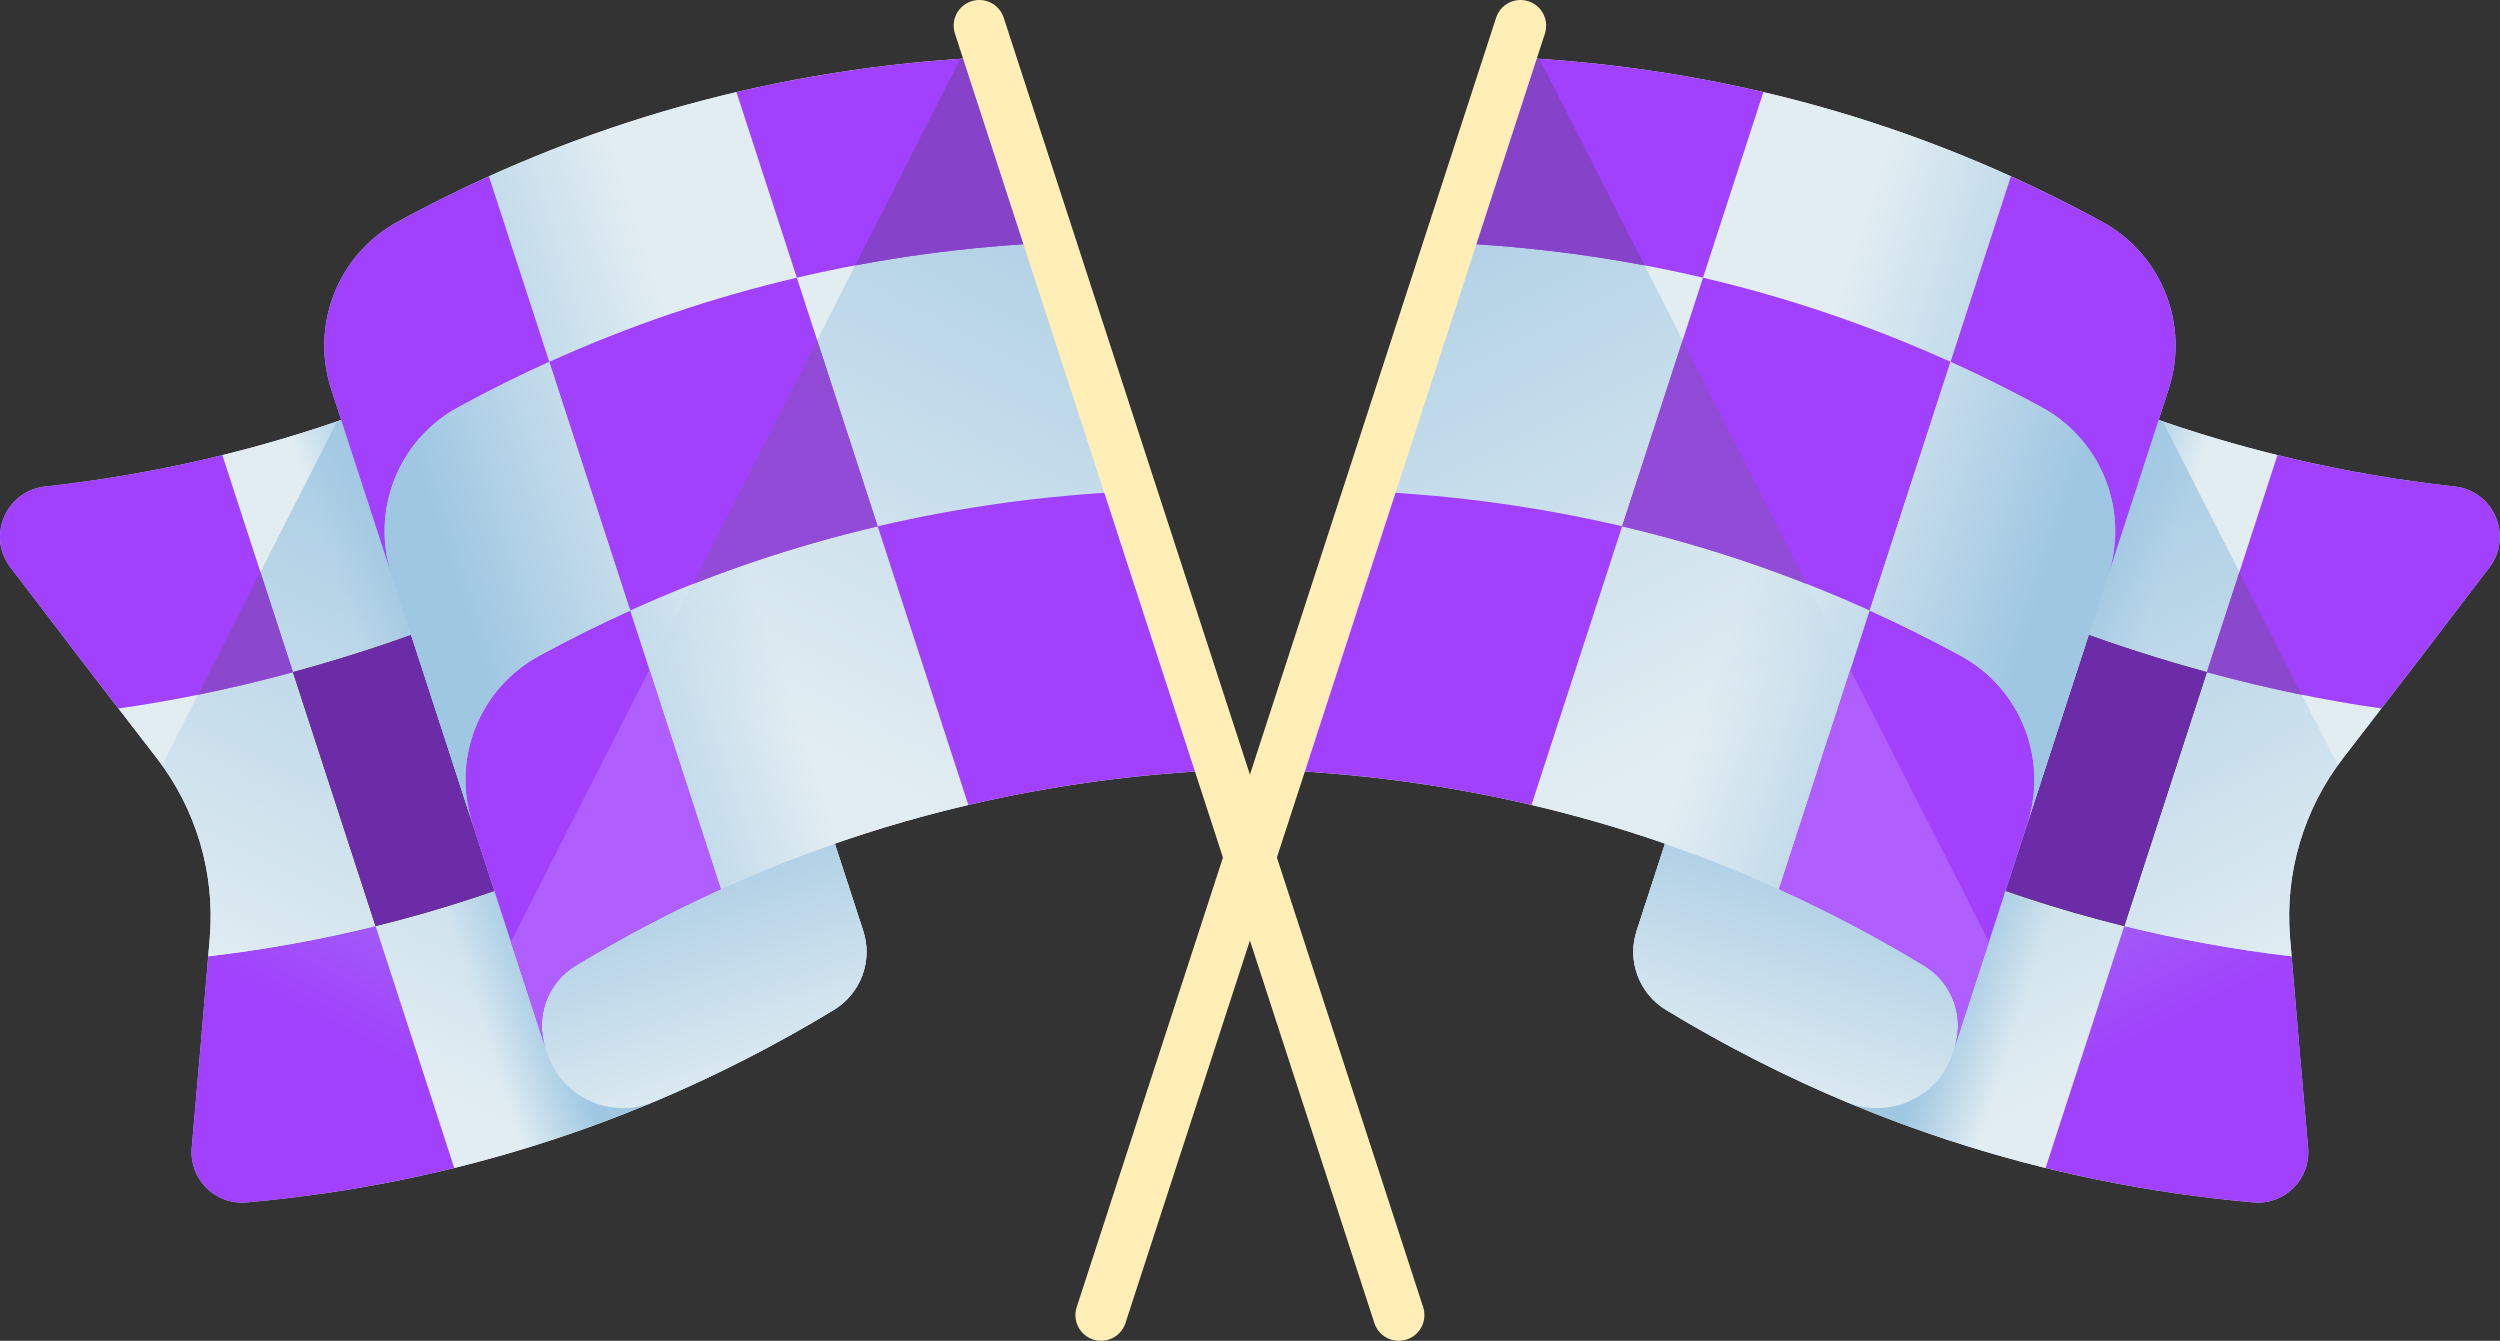 <svg width="179" height="96" viewBox="0 0 179 96" fill="none" xmlns="http://www.w3.org/2000/svg">
<rect x="0" y="0" width="179" height="96" fill="#333333" stroke="none"/>
<g id="Group 114">
<g id="Start ICo">
<path id="Vector" d="M161.355 86.094C146.317 84.767 132.2 80.141 119.281 72.306C117.355 71.138 116.485 68.798 117.182 66.655L132.618 19.2C145.787 27.879 160.267 33.124 175.75 34.834C178.55 35.144 179.95 38.377 178.247 40.62C174.779 45.187 171.289 49.736 167.777 54.268C164.941 57.928 163.583 62.518 163.967 67.132C164.385 72.145 164.817 77.157 165.261 82.168C165.46 84.406 163.593 86.292 161.355 86.094Z" fill="url(#paint0_linear_45_21781)"/>
<path id="Vector_2" d="M124.915 54.986C122.988 53.818 122.118 51.478 122.815 49.335L117.182 66.655C116.485 68.797 117.355 71.138 119.281 72.306C127.843 77.498 136.931 81.28 146.465 83.627L152.099 66.307C142.565 63.96 133.476 60.179 124.915 54.986Z" fill="url(#paint1_linear_45_21781)"/>
<path id="Vector_3" d="M130.866 36.691C138.864 41.541 148.428 45.518 158.013 48.126L163.067 32.587H163.067C152.312 29.939 142.123 25.465 132.618 19.2L128.767 31.039C128.07 33.182 128.94 35.523 130.866 36.691Z" fill="url(#paint2_linear_45_21781)"/>
<path id="Vector_4" d="M164.081 68.474C160.015 67.996 156.019 67.273 152.098 66.307L146.465 83.627C151.316 84.822 156.283 85.646 161.355 86.094C163.593 86.291 165.46 84.406 165.261 82.168C164.856 77.604 164.464 73.04 164.081 68.474Z" fill="#A140FD"/>
<path id="Vector_5" d="M163.967 67.132C163.582 62.518 164.941 57.928 167.777 54.268C168.691 53.089 169.599 51.905 170.51 50.723C166.427 50.15 162.218 49.27 158.013 48.126L152.099 66.307C156.019 67.273 160.015 67.996 164.081 68.475C164.043 68.027 164.004 67.579 163.967 67.132Z" fill="url(#paint3_linear_45_21781)"/>
<path id="Vector_6" d="M154.849 30.17C147.095 27.508 139.668 23.847 132.618 19.2L117.182 66.655C116.485 68.798 117.355 71.138 119.281 72.306C132.2 80.141 146.317 84.767 161.355 86.094C163.593 86.292 165.46 84.406 165.261 82.168C164.817 77.157 164.385 72.145 163.967 67.132C163.601 62.737 164.82 58.365 167.387 54.797L154.849 30.17Z" fill="url(#paint4_linear_45_21781)"/>
<path id="Vector_7" d="M130.866 36.691C128.94 35.523 128.07 33.182 128.767 31.04L122.816 49.335C122.119 51.478 122.988 53.818 124.915 54.986C133.477 60.179 142.565 63.96 152.099 66.307L158.013 48.126C148.428 45.518 138.864 41.541 130.866 36.691Z" fill="url(#paint5_linear_45_21781)"/>
<path id="Vector_8" d="M178.247 40.62C179.95 38.377 178.55 35.144 175.75 34.834C171.442 34.359 167.213 33.608 163.067 32.587L158.013 48.126C162.218 49.27 166.427 50.15 170.51 50.724C173.099 47.364 175.681 43.998 178.247 40.62Z" fill="#A140FD"/>
<path id="Vector_9" d="M158.012 48.126L152.098 66.307C142.566 63.959 133.476 60.179 124.914 54.985C122.988 53.818 122.119 51.477 122.816 49.335L128.767 31.04C128.07 33.182 128.939 35.522 130.865 36.69C138.864 41.541 148.428 45.518 158.012 48.126Z" fill="#6C2CA8"/>
<path id="Vector_10" d="M164.812 49.743C162.557 49.286 160.284 48.743 158.012 48.126L160.343 40.96L164.812 49.743Z" fill="#8C48CD"/>
<path id="Vector_11" d="M141.908 68.965C141.908 68.965 135.968 64.328 119.667 59.015L117.182 66.655C116.483 68.805 117.367 71.145 119.3 72.318C123.466 74.842 127.756 77.033 132.161 78.887C135.243 80.185 138.777 78.591 139.811 75.411L141.908 68.965Z" fill="url(#paint6_linear_45_21781)"/>
<path id="Vector_12" d="M137.771 69.138C123.664 60.61 108.132 55.903 91.533 55.135C97.067 38.121 102.601 21.108 108.136 4.094C123.237 4.793 137.455 8.752 150.52 15.882C154.783 18.209 156.778 23.248 155.276 27.866C151.624 39.093 139.946 74.994 139.946 74.994C140.669 72.774 139.769 70.346 137.771 69.138Z" fill="url(#paint7_linear_45_21781)"/>
<path id="Vector_13" d="M146.199 29.17C144.05 27.997 141.87 26.912 139.66 25.911L133.87 43.711C136.08 44.712 138.26 45.797 140.409 46.969C144.671 49.296 146.667 54.335 145.164 58.953C147.508 51.748 149.703 45.001 150.954 41.154C152.457 36.535 150.461 31.496 146.199 29.17Z" fill="url(#paint8_linear_45_21781)"/>
<path id="Vector_14" d="M121.936 19.883L116.146 37.683C122.24 39.111 128.155 41.124 133.87 43.711L139.66 25.912C133.945 23.324 128.03 21.311 121.936 19.883Z" fill="url(#paint9_linear_45_21781)"/>
<path id="Vector_15" d="M103.813 17.381C101.883 23.315 99.953 29.248 98.023 35.181C104.219 35.468 110.266 36.304 116.145 37.683L121.935 19.883C116.056 18.505 110.009 17.668 103.813 17.381Z" fill="url(#paint10_linear_45_21781)"/>
<path id="Vector_16" d="M116.145 37.683L109.655 57.635C115.75 59.063 121.665 61.075 127.38 63.662L133.87 43.711C128.155 41.124 122.24 39.111 116.145 37.683Z" fill="url(#paint11_linear_45_21781)"/>
<path id="Vector_17" d="M139.66 25.912L143.982 12.624C138.268 10.034 132.352 8.022 126.257 6.596L121.936 19.883C128.031 21.311 133.945 23.324 139.66 25.912Z" fill="url(#paint12_linear_45_21781)"/>
<path id="Vector_18" d="M139.946 74.994C139.946 74.994 140.927 71.979 142.408 67.427L110.225 4.215C109.53 4.168 108.834 4.127 108.136 4.094C102.601 21.108 97.067 38.121 91.533 55.135C108.132 55.903 123.664 60.61 137.771 69.138C139.769 70.346 140.669 72.774 139.946 74.994Z" fill="url(#paint13_linear_45_21781)"/>
<path id="Vector_19" d="M103.814 17.381C110.009 17.668 116.056 18.505 121.935 19.883L126.257 6.596C120.378 5.218 114.331 4.381 108.135 4.094L91.532 55.135C97.728 55.422 103.776 56.258 109.655 57.635L116.145 37.683C110.266 36.305 104.219 35.468 98.024 35.181C99.954 29.248 101.884 23.315 103.814 17.381Z" fill="#A140FD"/>
<path id="Vector_20" d="M150.959 41.136C152.723 35.711 154.29 30.892 155.275 27.867C156.777 23.247 154.782 18.209 150.52 15.883C148.371 14.709 146.191 13.624 143.981 12.624L139.659 25.911C141.869 26.912 144.049 27.997 146.198 29.17C150.455 31.493 152.45 36.522 150.959 41.136Z" fill="#A140FD"/>
<path id="Vector_21" d="M140.408 46.97C138.259 45.797 136.079 44.712 133.869 43.711L127.38 63.662C130.922 65.267 134.387 67.092 137.771 69.138C138.768 69.743 139.493 70.65 139.877 71.686C140.263 72.723 140.306 73.884 139.945 74.995C139.945 74.995 142.27 67.849 145.169 58.936C146.66 54.322 144.665 49.293 140.408 46.97Z" fill="#A140FD"/>
<path id="Vector_22" d="M121.936 19.883L116.146 37.683C122.24 39.111 128.155 41.124 133.87 43.711L139.66 25.912C133.945 23.324 128.03 21.311 121.936 19.883Z" fill="#A140FD"/>
<path id="Vector_23" d="M117.752 19.002C113.199 18.142 108.55 17.6 103.813 17.381L108.135 4.094C108.524 4.112 108.908 4.132 109.295 4.154C109.605 4.175 109.916 4.194 110.226 4.215L110.227 4.218L117.752 19.002Z" fill="#8642C8"/>
<path id="Vector_24" d="M142.406 67.427L139.945 74.993C140.238 74.092 140.265 73.155 140.058 72.28C140.027 72.146 139.988 72.012 139.946 71.88C139.925 71.817 139.903 71.75 139.878 71.686C139.734 71.296 139.542 70.927 139.306 70.585C139.228 70.47 139.143 70.357 139.054 70.251C139.01 70.198 138.965 70.145 138.918 70.091C138.778 69.935 138.629 69.786 138.466 69.645C138.253 69.46 138.02 69.289 137.771 69.139C137.304 68.855 136.835 68.579 136.365 68.305C135.836 67.994 135.303 67.692 134.767 67.392C134.704 67.358 134.638 67.322 134.573 67.285C134.207 67.081 133.84 66.879 133.471 66.682C133.265 66.571 133.059 66.46 132.85 66.351C132.644 66.24 132.437 66.132 132.228 66.023C132.022 65.915 131.812 65.808 131.602 65.701C131.467 65.632 131.328 65.56 131.191 65.49C131.021 65.404 130.849 65.317 130.675 65.232C130.483 65.136 130.288 65.039 130.092 64.944C129.759 64.78 129.424 64.616 129.089 64.458C128.667 64.257 128.245 64.06 127.821 63.866C127.674 63.797 127.528 63.729 127.38 63.663L132.49 47.952L142.406 67.427Z" fill="#B05EFF"/>
<path id="Vector_25" d="M129.365 41.809C125.064 40.116 120.653 38.74 116.146 37.684L120.48 24.357L129.365 41.809Z" fill="#924BD6"/>
<path id="Vector_26" d="M150.953 41.154C150.955 41.148 150.956 41.142 150.958 41.136C149.097 46.859 147.016 53.256 145.168 58.936C145.167 58.942 145.165 58.948 145.163 58.953C147.507 51.748 149.702 45.001 150.953 41.154Z" fill="url(#paint14_linear_45_21781)"/>
<path id="Vector_27" d="M146.199 29.17C144.05 27.997 141.87 26.912 139.66 25.911L133.87 43.711C136.08 44.712 138.26 45.797 140.409 46.969C144.666 49.293 146.661 54.322 145.17 58.936C147.017 53.256 149.098 46.859 150.96 41.136C152.451 36.522 150.456 31.493 146.199 29.17Z" fill="url(#paint15_linear_45_21781)"/>
<path id="Vector_28" d="M78.269 95.91C77.304 95.596 76.777 94.56 77.091 93.595L107.122 1.269C107.436 0.304 108.472 -0.223 109.437 0.091C110.401 0.404 110.928 1.44 110.615 2.405L80.583 94.731C80.269 95.696 79.233 96.223 78.269 95.91Z" fill="#FFEFB7"/>
</g>
<g id="Start ICo_2">
<path id="Vector_29" d="M17.634 86.094C32.672 84.767 46.788 80.141 59.707 72.306C61.633 71.138 62.503 68.798 61.806 66.655L46.37 19.2C33.201 27.879 18.721 33.124 3.238 34.834C0.438 35.144 -0.962 38.377 0.742 40.62C4.21 45.187 7.699 49.736 11.211 54.268C14.047 57.928 15.405 62.518 15.021 67.132C14.603 72.145 14.171 77.157 13.727 82.168C13.528 84.406 15.395 86.292 17.634 86.094Z" fill="url(#paint16_linear_45_21781)"/>
<path id="Vector_30" d="M54.074 54.986C56 53.818 56.87 51.478 56.173 49.335L61.806 66.655C62.503 68.797 61.633 71.138 59.707 72.306C51.145 77.498 42.057 81.28 32.523 83.627L26.89 66.307C36.423 63.96 45.512 60.179 54.074 54.986Z" fill="url(#paint17_linear_45_21781)"/>
<path id="Vector_31" d="M48.123 36.691C40.125 41.541 30.561 45.518 20.976 48.126L15.921 32.587H15.921C26.676 29.939 36.865 25.465 46.371 19.2L50.221 31.039C50.919 33.182 50.049 35.523 48.123 36.691Z" fill="url(#paint18_linear_45_21781)"/>
<path id="Vector_32" d="M14.908 68.474C18.973 67.996 22.969 67.273 26.89 66.307L32.523 83.627C27.672 84.822 22.705 85.646 17.634 86.094C15.395 86.291 13.529 84.406 13.727 82.168C14.132 77.604 14.525 73.04 14.908 68.474Z" fill="#A140FD"/>
<path id="Vector_33" d="M15.021 67.132C15.406 62.518 14.047 57.928 11.212 54.268C10.298 53.089 9.389 51.905 8.479 50.723C12.561 50.15 16.77 49.27 20.976 48.126L26.89 66.307C22.969 67.273 18.973 67.996 14.907 68.475C14.945 68.027 14.984 67.579 15.021 67.132Z" fill="url(#paint19_linear_45_21781)"/>
<path id="Vector_34" d="M24.139 30.17C31.894 27.508 39.32 23.847 46.37 19.2L61.806 66.655C62.503 68.798 61.633 71.138 59.707 72.306C46.788 80.141 32.672 84.767 17.634 86.094C15.395 86.292 13.528 84.406 13.727 82.168C14.171 77.157 14.603 72.145 15.021 67.132C15.387 62.737 14.169 58.365 11.601 54.797L24.139 30.17Z" fill="url(#paint20_linear_45_21781)"/>
<path id="Vector_35" d="M48.122 36.691C50.049 35.523 50.919 33.182 50.221 31.04L56.173 49.335C56.87 51.478 56 53.818 54.074 54.986C45.511 60.179 36.423 63.96 26.89 66.307L20.975 48.126C30.56 45.518 40.124 41.541 48.122 36.691Z" fill="url(#paint21_linear_45_21781)"/>
<path id="Vector_36" d="M0.742 40.62C-0.962 38.377 0.439 35.144 3.238 34.834C7.546 34.359 11.776 33.608 15.921 32.587L20.976 48.126C16.77 49.27 12.562 50.15 8.479 50.724C5.889 47.364 3.307 43.998 0.742 40.62Z" fill="#A140FD"/>
<path id="Vector_37" d="M20.976 48.126L26.89 66.307C36.423 63.959 45.513 60.179 54.074 54.985C56.001 53.818 56.869 51.477 56.173 49.335L50.222 31.04C50.918 33.182 50.05 35.522 48.123 36.69C40.124 41.541 30.561 45.518 20.976 48.126Z" fill="#6C2CA8"/>
<path id="Vector_38" d="M14.176 49.743C16.431 49.286 18.704 48.743 20.977 48.126L18.646 40.96L14.176 49.743Z" fill="#8C48CD"/>
<path id="Vector_39" d="M37.081 68.965C37.081 68.965 43.02 64.328 59.321 59.015L61.806 66.655C62.506 68.805 61.622 71.145 59.688 72.318C55.522 74.842 51.232 77.033 46.827 78.887C43.745 80.185 40.212 78.591 39.178 75.411L37.081 68.965Z" fill="url(#paint22_linear_45_21781)"/>
<path id="Vector_40" d="M41.218 69.138C55.324 60.61 70.856 55.903 87.455 55.135C81.921 38.121 76.387 21.108 70.853 4.094C55.752 4.793 41.533 8.752 28.468 15.882C24.205 18.209 22.21 23.248 23.713 27.866C27.364 39.093 39.042 74.994 39.042 74.994C38.32 72.774 39.22 70.346 41.218 69.138Z" fill="url(#paint23_linear_45_21781)"/>
<path id="Vector_41" d="M32.79 29.17C34.938 27.997 37.118 26.912 39.328 25.911L45.118 43.711C42.908 44.712 40.728 45.797 38.58 46.969C34.317 49.296 32.322 54.335 33.824 58.953C31.48 51.748 29.286 45.001 28.034 41.154C26.532 36.535 28.527 31.496 32.79 29.17Z" fill="url(#paint24_linear_45_21781)"/>
<path id="Vector_42" d="M57.053 19.883L62.843 37.683C56.748 39.111 50.833 41.124 45.118 43.711L39.328 25.912C45.043 23.324 50.958 21.311 57.053 19.883Z" fill="url(#paint25_linear_45_21781)"/>
<path id="Vector_43" d="M75.175 17.381C77.105 23.315 79.035 29.248 80.965 35.181C74.769 35.468 68.723 36.304 62.843 37.683L57.053 19.883C62.933 18.505 68.98 17.668 75.175 17.381Z" fill="url(#paint26_linear_45_21781)"/>
<path id="Vector_44" d="M62.843 37.683L69.333 57.635C63.239 59.063 57.323 61.075 51.608 63.662L45.119 43.711C50.833 41.124 56.748 39.111 62.843 37.683Z" fill="url(#paint27_linear_45_21781)"/>
<path id="Vector_45" d="M39.328 25.912L35.006 12.624C40.721 10.034 46.636 8.022 52.731 6.596L57.053 19.883C50.958 21.311 45.043 23.324 39.328 25.912Z" fill="url(#paint28_linear_45_21781)"/>
<path id="Vector_46" d="M39.042 74.994C39.042 74.994 38.061 71.979 36.58 67.427L68.763 4.215C69.458 4.168 70.154 4.127 70.853 4.094C76.387 21.108 81.921 38.121 87.455 55.135C70.856 55.903 55.324 60.61 41.218 69.138C39.219 70.346 38.319 72.774 39.042 74.994Z" fill="url(#paint29_linear_45_21781)"/>
<path id="Vector_47" d="M75.175 17.381C68.979 17.668 62.932 18.505 57.053 19.883L52.731 6.596C58.611 5.218 64.658 4.381 70.853 4.094L87.456 55.135C81.26 55.422 75.213 56.258 69.333 57.635L62.843 37.683C68.722 36.305 74.769 35.468 80.965 35.181C79.035 29.248 77.105 23.315 75.175 17.381Z" fill="#A140FD"/>
<path id="Vector_48" d="M28.03 41.136C26.265 35.711 24.698 30.892 23.714 27.867C22.211 23.247 24.207 18.209 28.469 15.883C30.617 14.709 32.797 13.624 35.007 12.624L39.329 25.911C37.119 26.912 34.939 27.997 32.791 29.17C28.533 31.493 26.538 36.522 28.03 41.136Z" fill="#A140FD"/>
<path id="Vector_49" d="M38.581 46.97C40.729 45.797 42.909 44.712 45.119 43.711L51.608 63.662C48.066 65.267 44.602 67.092 41.217 69.138C40.22 69.743 39.495 70.65 39.111 71.686C38.725 72.723 38.682 73.884 39.043 74.995C39.043 74.995 36.718 67.849 33.819 58.936C32.328 54.322 34.323 49.293 38.581 46.97Z" fill="#A140FD"/>
<path id="Vector_50" d="M57.053 19.883L62.843 37.683C56.748 39.111 50.833 41.124 45.118 43.711L39.328 25.912C45.043 23.324 50.958 21.311 57.053 19.883Z" fill="#A140FD"/>
<path id="Vector_51" d="M61.236 19.002C65.79 18.142 70.439 17.6 75.175 17.381L70.853 4.094C70.465 4.112 70.08 4.132 69.693 4.154C69.383 4.175 69.073 4.194 68.763 4.215L68.761 4.218L61.236 19.002Z" fill="#8642C8"/>
<path id="Vector_52" d="M36.582 67.427L39.043 74.993C38.75 74.092 38.724 73.155 38.93 72.28C38.962 72.146 39.001 72.012 39.043 71.88C39.063 71.817 39.085 71.75 39.111 71.686C39.254 71.296 39.446 70.927 39.682 70.585C39.761 70.47 39.845 70.357 39.934 70.251C39.979 70.198 40.023 70.145 40.07 70.091C40.21 69.935 40.36 69.786 40.522 69.645C40.735 69.46 40.968 69.289 41.218 69.139C41.684 68.855 42.153 68.579 42.623 68.305C43.152 67.994 43.685 67.692 44.221 67.392C44.285 67.358 44.35 67.322 44.415 67.285C44.781 67.081 45.148 66.879 45.517 66.682C45.723 66.571 45.929 66.46 46.138 66.351C46.344 66.24 46.551 66.132 46.76 66.023C46.967 65.915 47.176 65.808 47.386 65.701C47.521 65.632 47.66 65.56 47.797 65.49C47.967 65.404 48.14 65.317 48.313 65.232C48.506 65.136 48.701 65.039 48.896 64.944C49.229 64.78 49.565 64.616 49.9 64.458C50.321 64.257 50.744 64.06 51.167 63.866C51.315 63.797 51.46 63.729 51.608 63.663L46.498 47.952L36.582 67.427Z" fill="#B05EFF"/>
<path id="Vector_53" d="M49.623 41.809C53.924 40.116 58.335 38.74 62.843 37.684L58.508 24.357L49.623 41.809Z" fill="#924BD6"/>
<path id="Vector_54" d="M28.035 41.154C28.033 41.148 28.032 41.142 28.03 41.136C29.891 46.859 31.972 53.256 33.82 58.936C33.822 58.942 33.823 58.948 33.825 58.953C31.481 51.748 29.287 45.001 28.035 41.154Z" fill="url(#paint30_linear_45_21781)"/>
<path id="Vector_55" d="M32.79 29.17C34.938 27.997 37.118 26.912 39.328 25.911L45.118 43.711C42.908 44.712 40.728 45.797 38.58 46.969C34.322 49.293 32.327 54.322 33.819 58.936C31.971 53.256 29.89 46.859 28.029 41.136C26.537 36.522 28.532 31.493 32.79 29.17Z" fill="url(#paint31_linear_45_21781)"/>
<path id="Vector_56" d="M100.719 95.91C101.684 95.596 102.211 94.56 101.898 93.595L71.866 1.269C71.552 0.304 70.516 -0.223 69.552 0.091C68.587 0.404 68.06 1.44 68.374 2.405L98.405 94.731C98.719 95.696 99.755 96.223 100.719 95.91Z" fill="#FFEFB7"/>
</g>
</g>
<defs>
<linearGradient id="paint0_linear_45_21781" x1="150.831" y1="55.223" x2="173.898" y2="62.726" gradientUnits="userSpaceOnUse">
<stop stop-color="#E2EDF2"/>
<stop offset="1" stop-color="#9FC7E2"/>
</linearGradient>
<linearGradient id="paint1_linear_45_21781" x1="145.517" y1="70.151" x2="140.083" y2="68.385" gradientUnits="userSpaceOnUse">
<stop stop-color="#E2EDF2"/>
<stop offset="1" stop-color="#9FC7E2"/>
</linearGradient>
<linearGradient id="paint2_linear_45_21781" x1="156.208" y1="37.28" x2="150.775" y2="35.512" gradientUnits="userSpaceOnUse">
<stop stop-color="#E2EDF2"/>
<stop offset="1" stop-color="#9FC7E2"/>
</linearGradient>
<linearGradient id="paint3_linear_45_21781" x1="150.449" y1="54.985" x2="145.016" y2="53.217" gradientUnits="userSpaceOnUse">
<stop stop-color="#E2EDF2"/>
<stop offset="1" stop-color="#9FC7E2"/>
</linearGradient>
<linearGradient id="paint4_linear_45_21781" x1="149.804" y1="77.061" x2="129.679" y2="37.539" gradientUnits="userSpaceOnUse">
<stop stop-color="#9FC7E2" stop-opacity="0"/>
<stop offset="1" stop-color="#9FC7E2"/>
</linearGradient>
<linearGradient id="paint5_linear_45_21781" x1="142.286" y1="49.413" x2="157.312" y2="54.3" gradientUnits="userSpaceOnUse">
<stop stop-color="#654E48"/>
<stop offset="1" stop-color="#503837"/>
</linearGradient>
<linearGradient id="paint6_linear_45_21781" x1="125.81" y1="79.291" x2="132.65" y2="58.26" gradientUnits="userSpaceOnUse">
<stop stop-color="#E2EDF2"/>
<stop offset="1" stop-color="#9FC7E2"/>
</linearGradient>
<linearGradient id="paint7_linear_45_21781" x1="127.577" y1="38.82" x2="151.265" y2="46.525" gradientUnits="userSpaceOnUse">
<stop stop-color="#E2EDF2"/>
<stop offset="1" stop-color="#9FC7E2"/>
</linearGradient>
<linearGradient id="paint8_linear_45_21781" x1="127.933" y1="37.725" x2="151.622" y2="45.429" gradientUnits="userSpaceOnUse">
<stop stop-color="#E2EDF2"/>
<stop offset="1" stop-color="#9FC7E2"/>
</linearGradient>
<linearGradient id="paint9_linear_45_21781" x1="129.027" y1="31.986" x2="137.525" y2="34.749" gradientUnits="userSpaceOnUse">
<stop stop-color="#E2EDF2"/>
<stop offset="1" stop-color="#9FC7E2"/>
</linearGradient>
<linearGradient id="paint10_linear_45_21781" x1="127.635" y1="33.276" x2="147.106" y2="39.609" gradientUnits="userSpaceOnUse">
<stop stop-color="#E2EDF2"/>
<stop offset="1" stop-color="#9FC7E2"/>
</linearGradient>
<linearGradient id="paint11_linear_45_21781" x1="122.009" y1="50.575" x2="141.48" y2="56.908" gradientUnits="userSpaceOnUse">
<stop stop-color="#E2EDF2"/>
<stop offset="1" stop-color="#9FC7E2"/>
</linearGradient>
<linearGradient id="paint12_linear_45_21781" x1="133.204" y1="16.156" x2="152.675" y2="22.489" gradientUnits="userSpaceOnUse">
<stop stop-color="#E2EDF2"/>
<stop offset="1" stop-color="#9FC7E2"/>
</linearGradient>
<linearGradient id="paint13_linear_45_21781" x1="114.575" y1="56.577" x2="89.341" y2="7.016" gradientUnits="userSpaceOnUse">
<stop stop-color="#9FC7E2" stop-opacity="0"/>
<stop offset="1" stop-color="#9FC7E2"/>
</linearGradient>
<linearGradient id="paint14_linear_45_21781" x1="146.505" y1="49.54" x2="149.623" y2="50.554" gradientUnits="userSpaceOnUse">
<stop stop-color="#E2EDF2"/>
<stop offset="1" stop-color="#9FC7E2"/>
</linearGradient>
<linearGradient id="paint15_linear_45_21781" x1="126.359" y1="37.203" x2="145.83" y2="43.536" gradientUnits="userSpaceOnUse">
<stop stop-color="#E2EDF2"/>
<stop offset="1" stop-color="#9FC7E2"/>
</linearGradient>
<linearGradient id="paint16_linear_45_21781" x1="28.157" y1="55.223" x2="5.091" y2="62.726" gradientUnits="userSpaceOnUse">
<stop stop-color="#E2EDF2"/>
<stop offset="1" stop-color="#9FC7E2"/>
</linearGradient>
<linearGradient id="paint17_linear_45_21781" x1="33.472" y1="70.151" x2="38.905" y2="68.385" gradientUnits="userSpaceOnUse">
<stop stop-color="#E2EDF2"/>
<stop offset="1" stop-color="#9FC7E2"/>
</linearGradient>
<linearGradient id="paint18_linear_45_21781" x1="22.78" y1="37.28" x2="28.214" y2="35.512" gradientUnits="userSpaceOnUse">
<stop stop-color="#E2EDF2"/>
<stop offset="1" stop-color="#9FC7E2"/>
</linearGradient>
<linearGradient id="paint19_linear_45_21781" x1="28.539" y1="54.985" x2="33.972" y2="53.217" gradientUnits="userSpaceOnUse">
<stop stop-color="#E2EDF2"/>
<stop offset="1" stop-color="#9FC7E2"/>
</linearGradient>
<linearGradient id="paint20_linear_45_21781" x1="29.184" y1="77.061" x2="49.309" y2="37.539" gradientUnits="userSpaceOnUse">
<stop stop-color="#9FC7E2" stop-opacity="0"/>
<stop offset="1" stop-color="#9FC7E2"/>
</linearGradient>
<linearGradient id="paint21_linear_45_21781" x1="36.702" y1="49.413" x2="21.676" y2="54.3" gradientUnits="userSpaceOnUse">
<stop stop-color="#654E48"/>
<stop offset="1" stop-color="#503837"/>
</linearGradient>
<linearGradient id="paint22_linear_45_21781" x1="53.178" y1="79.291" x2="46.339" y2="58.26" gradientUnits="userSpaceOnUse">
<stop stop-color="#E2EDF2"/>
<stop offset="1" stop-color="#9FC7E2"/>
</linearGradient>
<linearGradient id="paint23_linear_45_21781" x1="51.412" y1="38.82" x2="27.723" y2="46.525" gradientUnits="userSpaceOnUse">
<stop stop-color="#E2EDF2"/>
<stop offset="1" stop-color="#9FC7E2"/>
</linearGradient>
<linearGradient id="paint24_linear_45_21781" x1="51.055" y1="37.725" x2="27.367" y2="45.429" gradientUnits="userSpaceOnUse">
<stop stop-color="#E2EDF2"/>
<stop offset="1" stop-color="#9FC7E2"/>
</linearGradient>
<linearGradient id="paint25_linear_45_21781" x1="49.962" y1="31.986" x2="41.463" y2="34.749" gradientUnits="userSpaceOnUse">
<stop stop-color="#E2EDF2"/>
<stop offset="1" stop-color="#9FC7E2"/>
</linearGradient>
<linearGradient id="paint26_linear_45_21781" x1="51.354" y1="33.276" x2="31.882" y2="39.609" gradientUnits="userSpaceOnUse">
<stop stop-color="#E2EDF2"/>
<stop offset="1" stop-color="#9FC7E2"/>
</linearGradient>
<linearGradient id="paint27_linear_45_21781" x1="56.979" y1="50.575" x2="37.508" y2="56.908" gradientUnits="userSpaceOnUse">
<stop stop-color="#E2EDF2"/>
<stop offset="1" stop-color="#9FC7E2"/>
</linearGradient>
<linearGradient id="paint28_linear_45_21781" x1="45.784" y1="16.156" x2="26.313" y2="22.489" gradientUnits="userSpaceOnUse">
<stop stop-color="#E2EDF2"/>
<stop offset="1" stop-color="#9FC7E2"/>
</linearGradient>
<linearGradient id="paint29_linear_45_21781" x1="64.413" y1="56.577" x2="89.647" y2="7.016" gradientUnits="userSpaceOnUse">
<stop stop-color="#9FC7E2" stop-opacity="0"/>
<stop offset="1" stop-color="#9FC7E2"/>
</linearGradient>
<linearGradient id="paint30_linear_45_21781" x1="32.483" y1="49.54" x2="29.365" y2="50.554" gradientUnits="userSpaceOnUse">
<stop stop-color="#E2EDF2"/>
<stop offset="1" stop-color="#9FC7E2"/>
</linearGradient>
<linearGradient id="paint31_linear_45_21781" x1="52.629" y1="37.203" x2="33.158" y2="43.536" gradientUnits="userSpaceOnUse">
<stop stop-color="#E2EDF2"/>
<stop offset="1" stop-color="#9FC7E2"/>
</linearGradient>
</defs>
</svg>

